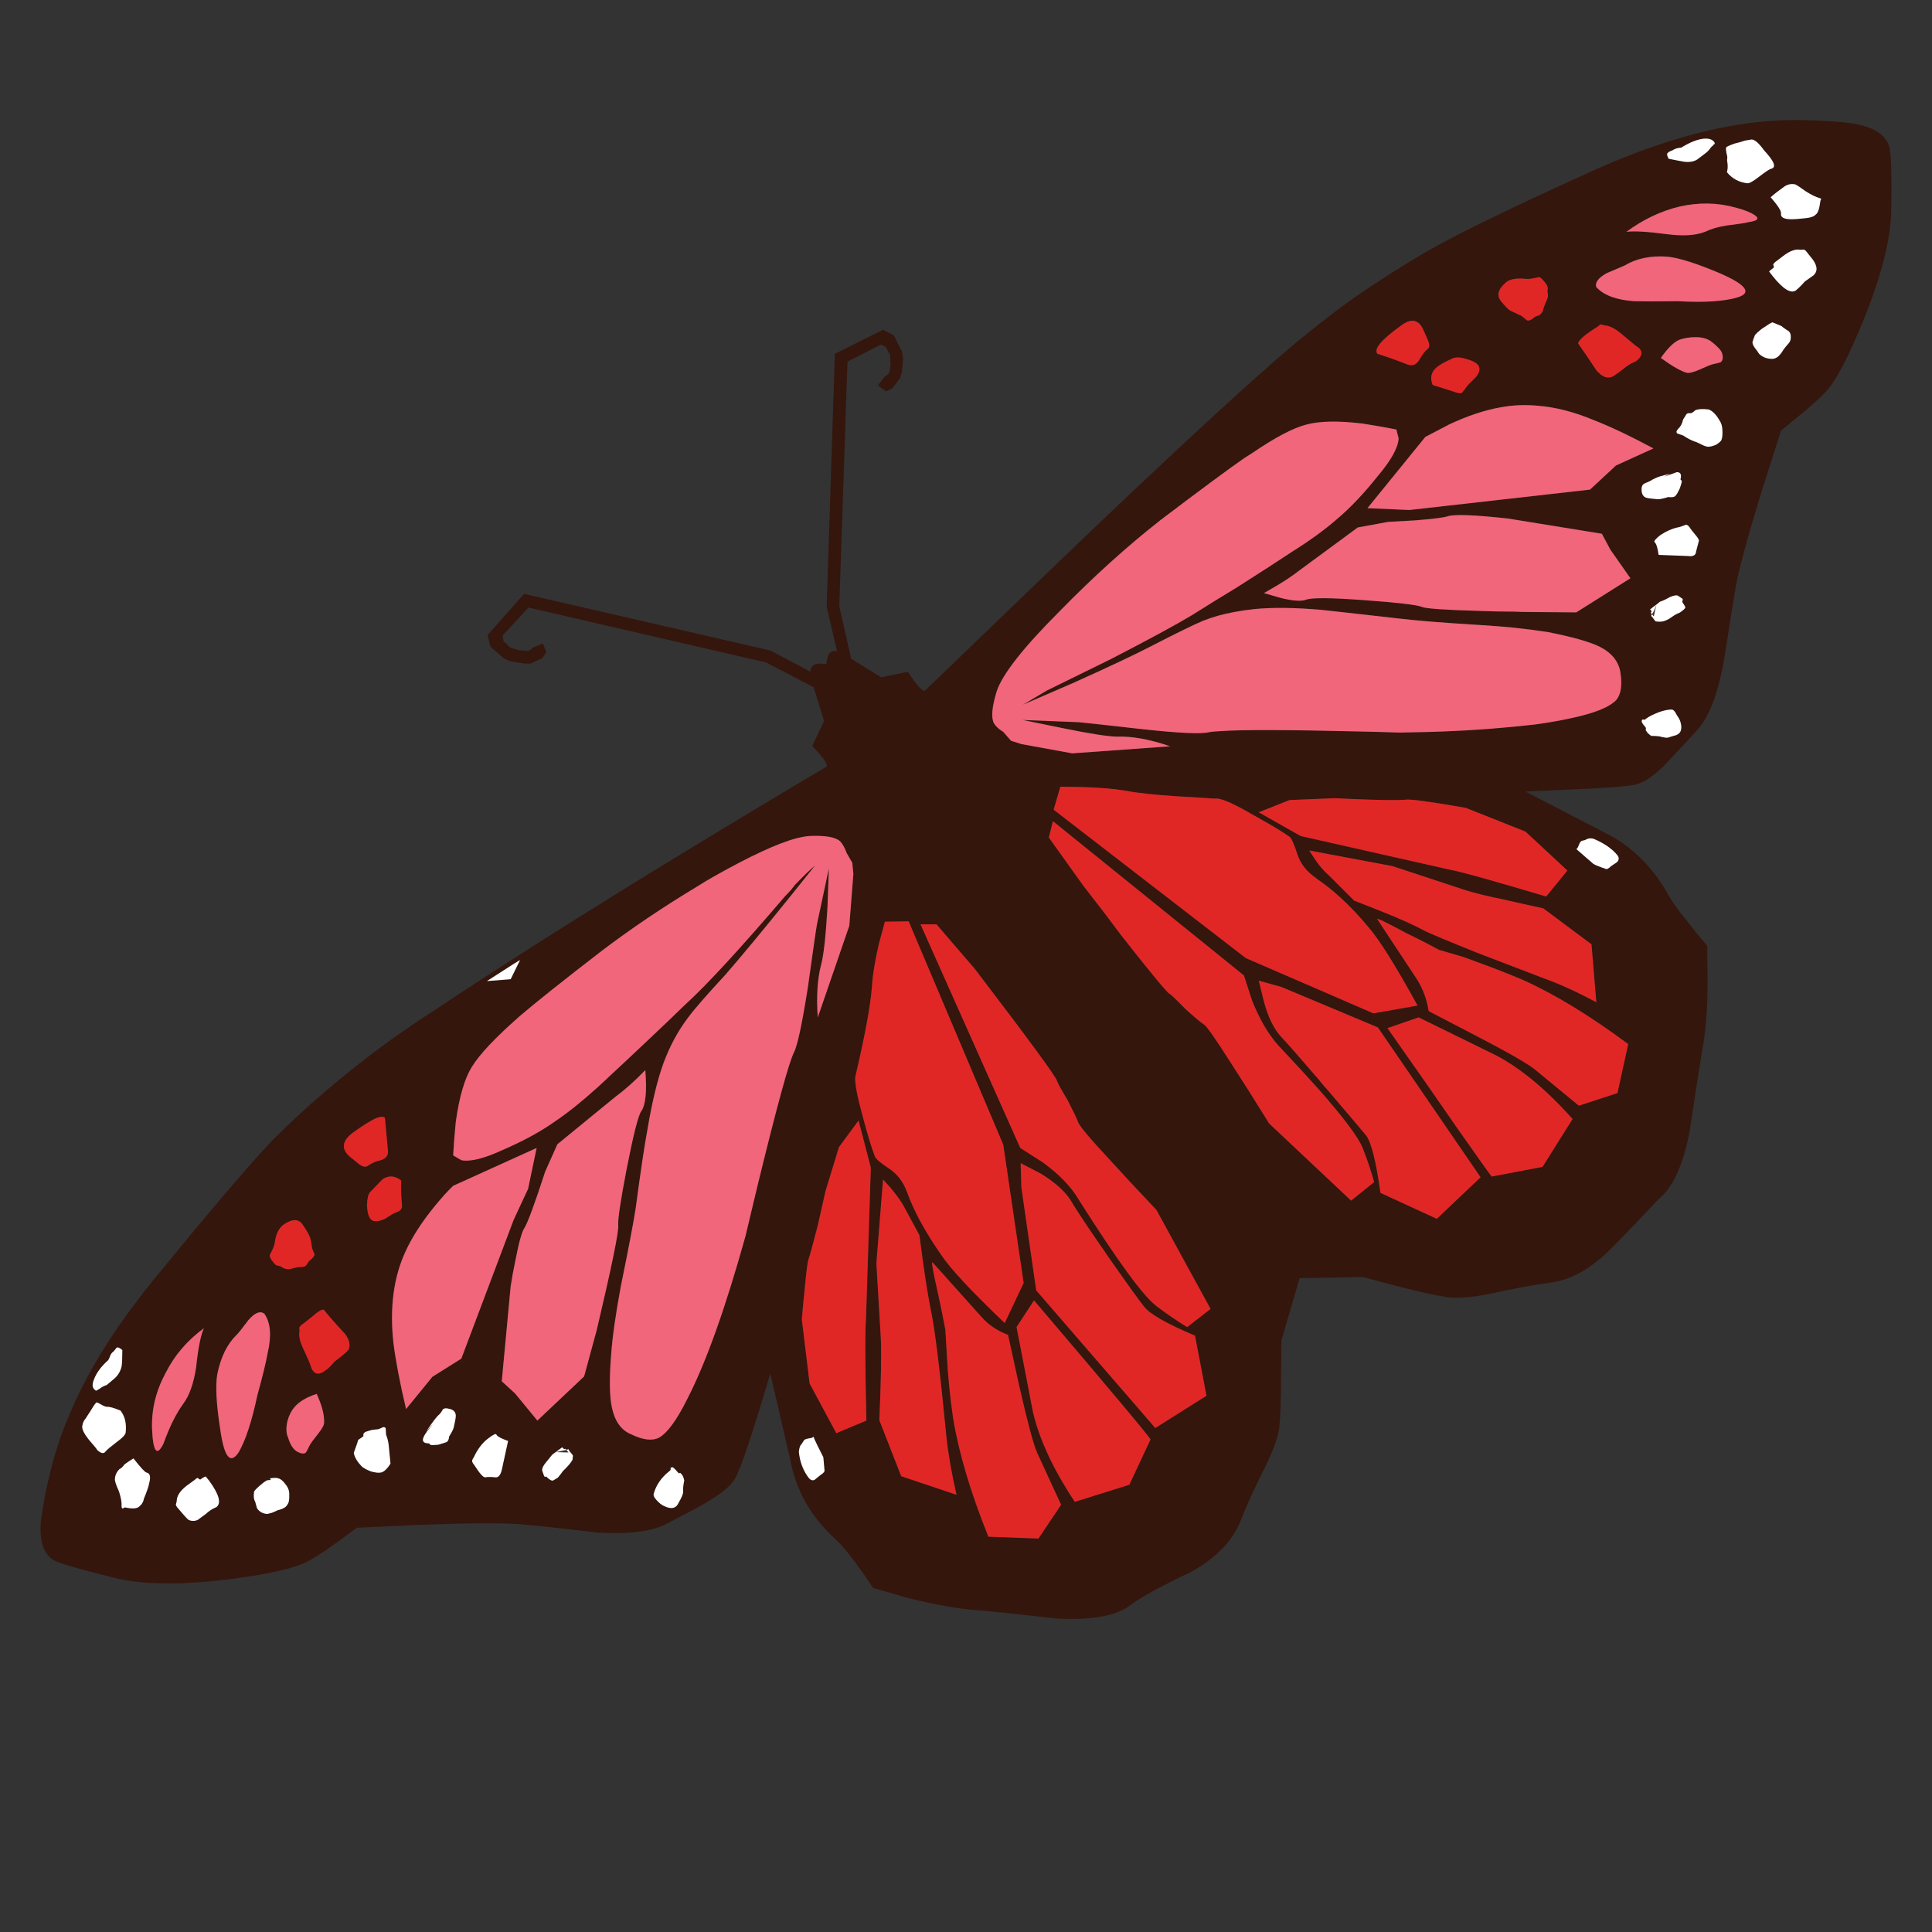 <?xml version="1.0" encoding="utf-8"?>
<!-- Generator: Adobe Illustrator 16.0.0, SVG Export Plug-In . SVG Version: 6.00 Build 0)  -->
<!DOCTYPE svg PUBLIC "-//W3C//DTD SVG 1.1//EN" "http://www.w3.org/Graphics/SVG/1.1/DTD/svg11.dtd">
<svg version="1.1" id="Layer_1" xmlns="http://www.w3.org/2000/svg" xmlns:xlink="http://www.w3.org/1999/xlink" x="0px" y="0px"
	 width="300px" height="300px" viewBox="0 0 300 300" enable-background="new 0 0 300 300" xml:space="preserve">
<rect x="0" y="0" width="300" height="300" fill="#333333" stroke="none"/>
<g>
	<path fill-rule="evenodd" clip-rule="evenodd" fill="#34160D" d="M195.866,57.884c4.799-4.338,9.618-8.236,14.457-11.691
		c3.838-2.65,7.679-5.089,11.518-7.315c4.954-2.802,13.592-6.988,25.918-12.555c8.333-3.725,16.107-6.105,23.326-7.142
		c1.957-0.269,4.012-0.442,6.162-0.52c2.88-0.076,5.932,0.04,9.157,0.347c3.915,0.384,6.22,1.594,6.911,3.629
		c0.346,0.998,0.46,4.473,0.346,10.424c-0.153,4.415-1.594,9.983-4.319,16.702c-2.382,5.836-4.339,9.542-5.875,11.117
		c-0.998,1.036-2.457,2.341-4.377,3.916l-2.533,2.072l-2.996,9.388c-2.15,6.988-3.494,11.922-4.031,14.802
		c-0.345,2.035-0.863,5.279-1.556,9.734c-0.115,0.766-0.249,1.593-0.402,2.476c-0.961,4.838-2.284,8.178-3.975,10.021
		c-0.614,0.689-1.171,1.305-1.669,1.842c-1.922,2.036-3.091,3.284-3.514,3.744c-1.613,1.575-3.016,2.535-4.205,2.88
		c-0.998,0.307-4.186,0.576-9.56,0.806l-7.776,0.345l12.324,6.394c4.188,2.073,7.509,5.355,9.965,9.849
		c0.576,0.998,1.479,2.246,2.707,3.744c0.883,1.152,1.959,2.476,3.227,3.974l0.056,5.473c0,4.3-0.287,7.945-0.862,10.942
		c-0.386,2.303-1.039,6.506-1.96,12.612c-1.036,5.146-2.609,8.563-4.723,10.25c-3.108,3.303-5.547,5.838-7.313,7.604
		c-3.225,3.303-6.528,5.127-9.905,5.471c-2.305,0.308-5.396,0.884-9.273,1.729c-2.574,0.499-4.606,0.673-6.105,0.518
		c-0.498-0.075-1.075-0.171-1.728-0.287c-1.651-0.308-3.801-0.806-6.451-1.498l-5.183-1.383l-9.849,0.175l-2.822,9.674l-0.057,5.3
		c0,3.879-0.097,6.662-0.289,8.352c-0.229,1.497-0.902,3.379-2.016,5.643c-1.843,3.687-3.168,6.586-3.974,8.698
		c-1.267,3.187-3.896,5.874-7.891,8.063c-0.961,0.422-1.844,0.844-2.65,1.267c-3.148,1.574-5.376,2.861-6.68,3.858
		c-2.151,1.575-5.855,2.246-11.116,2.016c-6.105-0.69-10.329-1.133-12.67-1.325c-2.996-0.229-6.565-0.862-10.712-1.9l-5.357-1.554
		c-2.457-3.726-4.416-6.26-5.875-7.604c-3.762-3.416-6.085-7.507-6.97-12.268l-3.109-13.419c-2.802,9.483-4.646,14.956-5.529,16.414
		c-0.346,0.576-0.96,1.21-1.843,1.901c-0.538,0.422-1.209,0.883-2.015,1.383c-0.615,0.421-2.841,1.631-6.683,3.627
		c-2.188,1.189-5.759,1.652-10.711,1.384c-5.797-0.692-9.906-1.134-12.326-1.325c-2.995-0.192-8.082-0.154-15.262,0.115l-9.849,0.46
		c-1.612,1.229-3.091,2.304-4.435,3.227c-1.151,0.806-2.188,1.458-3.11,1.957c-1.958,1.075-6.066,2.015-12.324,2.822
		c-7.219,0.883-12.978,0.845-17.278-0.115c-5.759-1.42-9.081-2.381-9.964-2.879c-1.805-1.19-2.38-3.706-1.728-7.545
		c0.922-5.646,2.304-10.597,4.146-14.859c2.726-6.604,7.007-13.516,12.844-20.735c8.6-10.559,14.821-17.873,18.66-21.942
		c5.183-5.221,11.039-10.232,17.566-15.031c2.534-1.845,5.145-3.629,7.833-5.356c8.525-5.684,19.063-12.403,31.619-20.159
		c7.756-4.761,16.261-9.906,25.514-15.436c1.114-0.651,2.247-1.323,3.399-2.015c0.653-0.154-0.02-1.268-2.017-3.34l1.843-3.859
		l-1.612-5.241l-7.373-3.858L82.06,94.34l-4.031,4.378l0.173,0.863l1.037,0.98l1.383,0.403l1.383,0.115l0.518-0.231l0.056-0.229
		l1.729-0.691l0.518,1.324l-0.577,0.922l-1.842,0.863H81.37l-2.132-0.345l-0.979-0.46l-2.13-1.843l-0.404-1.786l5.645-6.393
		l38.299,8.812l6.163,3.282c0.037-0.692,0.363-1.094,0.979-1.208c0.153-0.039,0.325-0.059,0.518-0.059
		c0.308,0,0.633,0.04,0.979,0.116c0.04-0.345,0.096-0.672,0.173-0.979c0.193-0.884,0.691-1.229,1.497-1.036l-1.611-6.911
		l1.266-39.281l7.487-3.742l1.67,0.863l1.268,2.535l0.173,1.094l-0.173,2.016l-0.288,0.979l-1.21,1.613l-0.978,0.462l-1.267-0.922
		l1.208-1.555v0.115l0.231-0.172l0.347-0.404l0.171-1.265l-0.056-1.441l-0.693-1.266l-0.747-0.347l-5.184,2.65l-1.268,37.953
		l1.842,8.18l4.667,2.88l4.146-0.865c1.574,2.457,2.516,3.379,2.823,2.764l18.603-17.911c13.977-13.438,25.033-23.786,33.174-31.043
		C195.693,58.038,195.791,57.96,195.866,57.884z M218.616,56.617c0.77,0.269,1.383-0.02,1.842-0.865
		c0.422-0.729,0.826-1.248,1.211-1.555c0.307-0.193,0.345-0.596,0.116-1.209c-0.271-0.691-0.482-1.17-0.635-1.439
		c-0.729-1.958-1.959-2.266-3.687-0.922c-2.995,2.15-4.185,3.591-3.571,4.319C214.854,55.215,216.428,55.772,218.616,56.617z
		 M225.355,55.752c-1.037,0.462-1.786,0.883-2.247,1.268c-0.883,0.729-1.095,1.65-0.635,2.764c0.308,0.077,1.575,0.48,3.803,1.209
		c0.345,0.116,0.613,0.097,0.806-0.058c0.04-0.076,0.211-0.307,0.519-0.69c0.115-0.231,0.558-0.711,1.326-1.441
		c0.498-0.46,0.766-0.96,0.805-1.497c0-0.653-0.613-1.151-1.844-1.498C226.774,55.426,225.93,55.407,225.355,55.752z
		 M261.063,22.923c-0.575,0.038-1.057,0.193-1.439,0.462c-0.269,0.076-0.479,0.192-0.633,0.345
		c-0.191,0.115-0.153,0.422,0.115,0.921c1.343,0.269,2.149,0.424,2.419,0.462c0.959,0.114,1.708-0.058,2.246-0.518l1.209-0.922
		c0.231-0.192,0.499-0.499,0.806-0.921c0.115-0.04,0.231-0.154,0.347-0.347c0.152,0,0.171-0.115,0.056-0.345
		c-0.307-0.422-0.862-0.595-1.67-0.52C263.521,21.658,262.369,22.117,261.063,22.923z M272.006,21.658l-1.036,0.172
		c-0.577,0.193-1.115,0.347-1.614,0.46c-0.883,0.308-1.323,0.52-1.323,0.633c-0.039,0.155-0.02,0.442,0.057,0.865
		c0.115,0.385,0.155,0.672,0.115,0.863c-0.038,0.117-0.02,0.404,0.059,0.865c0.038,0.46,0,0.863-0.116,1.209
		c0.807,0.999,1.863,1.574,3.167,1.728c0.309,0.04,0.904-0.289,1.787-0.979c0.998-0.769,1.632-1.191,1.899-1.268
		c0.884-0.193,0.52-1.151-1.094-2.879C273.139,22.252,272.505,21.696,272.006,21.658z M275.979,29.778
		c-0.498,0.383-0.845,0.672-1.036,0.863c0.345,0.385,0.634,0.731,0.864,1.039c0.537,0.689,0.786,1.189,0.749,1.497
		c-0.078,0.576,0.459,0.865,1.611,0.865c0.576,0,1.344-0.058,2.304-0.174c0.729-0.077,1.229-0.269,1.499-0.576
		c0.307-0.191,0.537-0.865,0.688-2.016c0-0.077,0.04-0.192,0.117-0.345c0.077-0.038,0-0.096-0.232-0.173
		c-0.573-0.154-1.285-0.499-2.129-1.037c-0.845-0.613-1.402-0.98-1.671-1.094c-0.614-0.115-1.171,0-1.67,0.345
		C276.651,29.278,276.286,29.547,275.979,29.778z M247.874,44.579c1.151,1.267,3.108,1.997,5.874,2.189
		c1.459,0.038,3.724,0.038,6.796,0c4.032,0.229,7.104,0.038,9.215-0.576c2.306-0.691,1.461-1.921-2.533-3.687
		c-3.687-1.574-6.451-2.457-8.294-2.649c-2.612-0.192-4.837,0.269-6.681,1.383c-1.074,0.46-1.978,0.845-2.707,1.151
		C248.201,43.12,247.644,43.849,247.874,44.579z M239.004,43.024c-0.96,0.231-1.612,0.327-1.958,0.289
		c-1.46-0.155-2.496,0-3.109,0.46c-1.306,1.075-1.595,2.073-0.865,2.995c0.692,0.845,1.191,1.343,1.499,1.497l1.498,0.692
		c0.113,0.038,0.21,0.096,0.287,0.171c0.268,0.193,0.499,0.386,0.69,0.576c0.269,0.155,0.633,0.04,1.096-0.344l0.056-0.058
		c0.039-0.077,0.309-0.192,0.807-0.345c0.23-0.154,0.423-0.385,0.576-0.692c0-0.191,0.191-0.729,0.576-1.612
		c0.231-0.422,0.269-0.903,0.115-1.439c0.153-0.423,0.038-0.864-0.345-1.325C239.504,43.351,239.196,43.063,239.004,43.024z
		 M249.084,50.511c-0.193-0.076-0.346-0.114-0.461-0.114c-0.04-0.078-0.173,0-0.403,0.229c-0.845,0.539-1.497,0.98-1.96,1.325
		c-0.766,0.614-1.17,1.075-1.208,1.383c0.69,0.959,1.631,2.342,2.822,4.146c0.769,0.921,1.517,1.287,2.246,1.094
		c0.345-0.076,1.134-0.614,2.361-1.612c0.462-0.345,0.979-0.634,1.554-0.864c1.153-0.921,1.133-1.728-0.056-2.418
		c-0.154-0.115-0.96-0.788-2.419-2.016C250.64,50.934,249.813,50.549,249.084,50.511z M271.43,34.5
		c1.497-0.192,1.845-0.556,1.036-1.093c-0.614-0.424-1.575-0.806-2.879-1.151c-2.842-0.807-5.778-0.865-8.813-0.174
		c-2.881,0.69-5.624,1.997-8.235,3.917c1.152-0.153,3.207-0.04,6.163,0.346c2.571,0.345,4.588,0.229,6.047-0.346
		c0.96-0.46,2.072-0.788,3.34-0.979C270.24,34.75,271.353,34.577,271.43,34.5z M275.288,42.91c1.612,1.997,2.804,2.725,3.571,2.187
		c0.461-0.383,0.922-0.845,1.382-1.381l1.382-0.979c0.386-0.385,0.519-0.827,0.403-1.327c-0.076-0.345-0.268-0.728-0.574-1.151
		c-0.385-0.498-0.693-0.883-0.922-1.152c-0.192-0.269-0.386-0.383-0.576-0.345c-0.231,0.038-0.423,0.038-0.577,0
		c-0.69-0.076-1.516,0.25-2.477,0.98l-1.208,0.921c-0.23,0.192-0.346,0.345-0.346,0.46c0.075,0.193,0.115,0.327,0.115,0.404
		c-0.499,0.383-0.749,0.595-0.749,0.633L275.288,42.91z M260.774,52.759c-0.845,0.345-1.805,1.286-2.881,2.822
		c1.806,1.305,3.149,2.073,4.034,2.304c0.382,0.076,1.016-0.078,1.9-0.462c1.189-0.537,1.901-0.825,2.13-0.863
		c0.729-0.155,1.152-0.269,1.268-0.345c0.308-0.269,0.364-0.731,0.173-1.383c-0.154-0.462-0.729-1.076-1.729-1.843
		c-0.614-0.422-1.401-0.634-2.36-0.634C262.35,52.354,261.505,52.49,260.774,52.759z M276.613,50.626
		c-0.076-0.038-0.537-0.229-1.382-0.576c-0.115,0-0.654,0.327-1.613,0.98c-0.113,0.076-0.211,0.152-0.288,0.23l-0.345,0.288
		c-0.231,0.192-0.365,0.365-0.404,0.517v-0.229c-0.308,0.768-0.46,1.229-0.46,1.381c0.037,0.307,0.269,0.711,0.69,1.211
		c0.115,0.191,0.23,0.365,0.346,0.517c0.269,0.27,0.614,0.48,1.038,0.635c0.688,0.191,1.208,0.191,1.554,0
		c0.384-0.155,0.788-0.596,1.211-1.325c0.229-0.307,0.498-0.633,0.806-0.979c0.268-0.307,0.364-0.73,0.287-1.269
		c-0.076-0.383-0.268-0.632-0.575-0.748C277.016,50.954,276.729,50.743,276.613,50.626z M154.744,107.415
		c-0.729,2.419-0.865,4.051-0.402,4.896c0.267,0.46,0.749,0.902,1.438,1.324l1.21,1.382l1.611,0.518l7.893,1.44l15.204-1.095
		c-3.148-1.075-5.855-1.573-8.12-1.497c-1.422,0-4.282-0.442-8.583-1.325l-6.219-1.266l8.695,0.345
		c0.883,0.076,4.225,0.442,10.021,1.095c5.645,0.614,9.063,0.767,10.252,0.46c0.386-0.076,1-0.134,1.845-0.172
		c3.3-0.23,10.423-0.211,21.366,0.056c1.959,0.04,4.09,0.096,6.393,0.174c5.99-0.078,11.289-0.327,15.896-0.75
		c1.844-0.153,3.571-0.325,5.184-0.518c1.996-0.269,3.857-0.594,5.587-0.979c3.607-0.768,5.931-1.708,6.967-2.822
		c0.729-0.883,0.942-2.304,0.635-4.263c-0.269-1.728-1.363-3.071-3.282-4.031c-1.612-0.767-4.281-1.517-8.006-2.248
		c-1.458-0.228-3.244-0.459-5.356-0.689c-1.574-0.154-3.302-0.288-5.184-0.403c-5.681-0.347-9.79-0.673-12.325-0.98
		c-7.448-0.845-11.577-1.304-12.383-1.383c-4.069-0.345-7.488-0.383-10.251-0.114c-1.114,0.114-2.17,0.269-3.168,0.46
		c-1.728,0.308-3.359,0.767-4.895,1.381c-1.461,0.615-4.089,1.902-7.891,3.859c-2.573,1.344-6.681,3.282-12.326,5.817l-7.717,3.341
		l3.686-2.19c0.884-0.421,4.205-2.053,9.964-4.894c5.875-3.035,10.06-5.299,12.555-6.797c2.497-1.575,4.858-3.033,7.084-4.377
		c3.265-2.074,6.144-3.936,8.64-5.587c2.688-1.688,4.934-3.322,6.739-4.895c2.111-1.766,4.28-4.051,6.508-6.854
		c2.035-2.418,3.091-4.338,3.167-5.759l-0.346-1.383c-1.535-0.307-3.283-0.614-5.24-0.921c-3.802-0.46-6.739-0.403-8.812,0.173
		c-2.037,0.537-4.8,1.997-8.294,4.378c-0.423,0.268-0.845,0.536-1.268,0.805c-2.496,1.728-6.854,4.954-13.073,9.675
		c-5.185,4.071-10.366,8.755-15.551,14.053C158.871,100.58,155.59,104.765,154.744,107.415z M123.701,130.164
		c-2.918,0.768-7.199,2.746-12.844,5.933c-0.883,0.5-1.747,1.018-2.592,1.556c-5.297,3.187-10.251,6.526-14.858,10.02
		c-6.028,4.646-10.271,8.024-12.729,10.137c-3.763,3.303-6.238,5.933-7.429,7.89c-1.113,1.805-1.939,4.646-2.476,8.525
		c-0.193,1.957-0.327,3.685-0.403,5.183l1.268,0.748c1.381,0.269,3.493-0.249,6.334-1.555c3.303-1.419,6.105-2.956,8.409-4.607
		c1.92-1.306,4.089-3.053,6.509-5.241c6.028-5.605,10.52-9.848,13.477-12.729c3.34-3.032,8.523-8.658,15.55-16.874
		c0.307-0.307,0.614-0.634,0.921-0.98c0.23-0.307,0.442-0.576,0.633-0.806c1.422-1.458,2.459-2.457,3.111-2.995
		c-1.381,1.728-2.688,3.36-3.917,4.895c-4.339,5.376-7.698,9.428-10.079,12.153c-2.879,3.109-4.798,5.318-5.759,6.623
		c-1.575,2.074-2.862,4.474-3.858,7.2c-0.922,2.61-1.729,5.97-2.419,10.078c-0.462,2.458-1.076,6.567-1.843,12.326
		c-0.345,2.226-1.114,6.259-2.304,12.094c-0.806,4.339-1.305,7.853-1.497,10.541c-0.308,3.724-0.27,6.488,0.114,8.293
		c0.46,2.15,1.461,3.533,2.996,4.146c1.805,0.883,3.244,1.057,4.32,0.519c1.305-0.729,2.782-2.765,4.434-6.104
		c2.88-5.608,5.875-13.997,8.985-25.171c0.654-2.763,1.267-5.336,1.842-7.718c3.035-12.439,4.934-19.39,5.703-20.849
		c0.538-1.074,1.248-4.396,2.13-9.964c0.807-5.797,1.285-9.119,1.44-9.962l1.842-8.64l-0.229,6.279
		c-0.269,4.415-0.596,7.313-0.979,8.696c-0.576,2.227-0.749,4.953-0.518,8.177l4.895-14.225l0.633-8.063l-0.171-1.728l-0.865-1.498
		c-0.307-0.844-0.653-1.458-1.036-1.843c-0.73-0.652-2.324-0.921-4.781-0.807C125.122,129.857,124.469,129.973,123.701,130.164z
		 M99.568,172.554c0.691-0.96,0.902-3.091,0.634-6.393c-1.535,1.613-3.129,3.033-4.779,4.261l-8.871,7.258l-1.9,4.261
		c-1.612,4.954-2.688,7.873-3.226,8.756c-0.383,0.537-0.845,2.188-1.381,4.952c-0.308,1.459-0.556,2.823-0.749,4.089l-1.381,14.745
		l2.073,1.9l3.456,4.204l7.257-6.854l1.957-7.197c2.343-9.908,3.456-15.341,3.34-16.301c-0.076-0.884,0.366-3.82,1.325-8.811
		C98.36,176.163,99.108,173.206,99.568,172.554z M135.393,153.26c-0.229,2.956-1.094,7.62-2.592,13.994
		c-0.076,1,0.327,3.092,1.21,6.279c0.69,2.61,1.304,4.627,1.842,6.046c0.193,0.424,0.94,1.058,2.248,1.902
		c1.267,0.846,2.188,2.073,2.763,3.686c1.075,2.957,2.861,6.22,5.357,9.792c1.382,2.072,4.646,5.566,9.791,10.48l2.938-6.221
		l-3.169-21.481l-14.687-34.672l-3.687,0.058l-0.921,3.397C135.873,149.131,135.508,151.377,135.393,153.26z M162.864,130.049
		l5.357,7.487c2.226,2.842,4.146,5.358,5.759,7.544c4.646,5.914,7.18,8.986,7.602,9.217c0.271,0.153,1.115,0.959,2.535,2.418
		c1.459,1.307,2.399,2.093,2.822,2.361c0.383,0.191,1.785,2.189,4.204,5.991c1.575,2.418,3.552,5.548,5.933,9.387l12.728,11.979
		l3.571-2.879c-0.46-1.69-1.056-3.456-1.785-5.3c-0.653-1.651-2.957-4.722-6.911-9.214c-1.729-1.921-3.763-4.129-6.105-6.624
		c-1.574-1.728-2.958-4.071-4.147-7.026l-1.265-3.916l-29.662-23.96L162.864,130.049z M164.652,122.159l-1.039,3.57l29.834,23.038
		l19.813,8.583l6.854-1.21c-3.418-6.221-5.972-10.291-7.66-12.211c-1.46-1.766-2.937-3.321-4.436-4.666
		c-1.189-1.074-2.38-2.015-3.571-2.822c-0.037-0.038-0.075-0.076-0.115-0.114c-1.459-0.999-2.419-2.228-2.879-3.687
		c-0.499-1.537-0.903-2.438-1.21-2.706c-1.267-0.883-3.091-1.979-5.471-3.284c-2.804-1.65-4.704-2.533-5.701-2.65h-0.634
		c-0.923-0.076-2.785-0.19-5.587-0.345c-3.533-0.231-6.202-0.519-8.008-0.863c-1.804-0.307-4.05-0.5-6.736-0.576L164.652,122.159z
		 M142.938,143.526l15.492,34.729l3.513,2.246c2.573,1.882,4.436,3.821,5.587,5.817c6.027,9.523,10.06,15.033,12.095,16.53
		c1.575,1.189,3.149,2.265,4.723,3.224l3.628-2.821l-8.409-15.378c-2.879-3.033-5.221-5.546-7.026-7.544
		c-3.378-3.61-5.106-5.683-5.182-6.22c-0.155-0.423-0.673-1.497-1.555-3.226c-1.038-1.729-1.594-2.746-1.671-3.054
		c-0.192-0.69-4.436-6.469-12.729-17.335l-5.99-6.969H142.938z M267.053,65.371c-0.538-0.96-1.113-1.556-1.728-1.785
		c-0.923-0.116-1.612-0.078-2.075,0.115c-0.383,0.345-0.634,0.5-0.747,0.46c-0.115,0-0.229,0-0.345,0
		c-0.192,0.039-0.327,0.154-0.404,0.346l-0.402,0.632c-0.116,0.616-0.386,1.114-0.808,1.499c-0.267,0.307-0.287,0.538-0.057,0.689
		c0.115,0.04,0.403,0.136,0.864,0.289c0.691,0.46,1.324,0.787,1.898,0.979c0.078,0,0.5,0.192,1.268,0.577
		c0.462,0.19,0.77,0.25,0.923,0.172c0.229,0,0.576-0.096,1.036-0.289c0.423-0.269,0.691-0.499,0.807-0.689
		c0.152-0.347,0.212-0.865,0.173-1.555C267.418,66.159,267.283,65.678,267.053,65.371z M260.947,74.47l0.059-0.345
		c0.076-0.538-0.135-0.807-0.634-0.807c-0.922,0.345-1.573,0.576-1.958,0.691l0.92-0.46l-1.496,0.403
		c-0.614,0.191-1.152,0.442-1.612,0.75c-0.5,0.23-0.807,0.364-0.922,0.402c-0.27,0.154-0.403,0.442-0.403,0.863
		c0,0.731,0.25,1.171,0.749,1.325c0.268,0.078,0.865,0.155,1.786,0.231c0.345,0,0.882-0.115,1.61-0.345
		c0.577,0.076,0.942,0.02,1.096-0.173c0.153-0.116,0.384-0.5,0.691-1.152c0.269-0.769,0.365-1.171,0.289-1.209L260.947,74.47z
		 M257.551,86.162l4.548,0.173c0.807,0.116,1.229-0.115,1.268-0.691l0.404-1.555c0.114-0.153-0.038-0.48-0.461-0.98
		c-0.422-0.498-0.711-0.863-0.864-1.094c-0.231-0.383-0.461-0.556-0.691-0.517c-0.385,0.152-0.711,0.269-0.979,0.345
		c-1.036,0.192-2.054,0.634-3.053,1.324c-0.652,0.538-0.921,0.864-0.806,0.98l0.115,0.172
		C257.224,84.512,257.396,85.126,257.551,86.162z M238.889,63.01c-2.034-0.191-3.974-0.115-5.817,0.229
		c-2.457,0.424-5.125,1.307-8.004,2.65l-3.745,1.958l-8.983,11.06l6.508,0.288l28.047-3.168l4.033-3.744l5.815-2.65
		c-3.646-1.957-6.813-3.455-9.502-4.492C244.361,63.951,241.577,63.239,238.889,63.01z M248.738,82.88l-14.572-2.362
		c-5.26-0.576-8.389-0.691-9.388-0.345c-0.538,0.191-2.226,0.403-5.068,0.632l-4.146,0.231l-4.723,0.864l-9.157,6.738
		c-1.036,0.807-2.246,1.612-3.629,2.419l-1.785,1.036l2.591,0.75c1.844,0.46,3.148,0.556,3.918,0.287
		c0.806-0.345,3.819-0.325,9.042,0.058c5.222,0.384,8.197,0.731,8.927,1.038c0.575,0.269,3.513,0.479,8.812,0.632
		c1.882,0.078,3.782,0.115,5.702,0.115c0.691,0.04,1.382,0.058,2.073,0.058l7.43,0.058l8.408-5.299l-3.11-4.434L248.738,82.88z
		 M257.204,93.88c-0.268,0.191-0.596,0.442-0.979,0.75l0.173,0.173c0.076,0.076,0.057,0.19-0.059,0.345l0.175,0.23l-0.116,0.23
		c0,0.039,0.076,0.135,0.23,0.288c0.269,0.383,0.422,0.576,0.46,0.576c0.115,0.038,0.347,0.058,0.691,0.058s0.711-0.097,1.094-0.289
		c0.191-0.076,0.498-0.269,0.921-0.576c0.271-0.192,0.634-0.385,1.096-0.576c0.538-0.385,0.805-0.634,0.805-0.75
		c0-0.114-0.133-0.365-0.402-0.748c-0.115-0.23-0.115-0.346,0-0.346c0.038-0.039,0.021-0.134-0.058-0.289l-0.691-0.459
		c-0.23-0.117-0.653-0.04-1.267,0.229c-0.69,0.384-1.189,0.616-1.497,0.691C257.742,93.458,257.551,93.612,257.204,93.88z
		 M257.606,110.583c-0.883,0.345-1.534,0.671-1.957,0.979c-0.192,0.193-0.346,0.25-0.461,0.173c-0.115-0.039-0.192,0-0.23,0.115
		c-0.115,0.192,0.076,0.558,0.576,1.095c0.076,0.23,0.076,0.345,0,0.345c-0.038,0,0,0.076,0.115,0.23
		c0.076,0.192,0.327,0.441,0.749,0.748c0.806,0,1.361,0.058,1.671,0.173c0.307,0.077,0.594,0.114,0.862,0.114
		c0.27-0.076,0.576-0.172,0.922-0.287c1.074-0.191,1.439-0.903,1.094-2.131c-0.076-0.307-0.268-0.671-0.575-1.094
		c-0.269-0.576-0.537-0.865-0.807-0.865C259.027,110.179,258.376,110.314,257.606,110.583z M209.746,124.059
		c-0.767-0.038-1.574-0.076-2.419-0.114l-7.084,0.288l-4.779,1.901l6.509,3.685l22.979,5.185c1.038,0.191,2.919,0.671,5.646,1.439
		c2.456,0.691,5.624,1.614,9.502,2.766l3.283-4.031l-6.509-6.048l-9.272-3.687c-5.489-0.959-8.602-1.383-9.331-1.267
		C217.157,124.29,214.315,124.251,209.746,124.059z M214.355,141.453c2.993,1.19,5.259,2.207,6.795,3.051
		c0.922,0.462,3.628,1.594,8.119,3.399c2.806,1.075,6.261,2.4,10.368,3.974c2.381,0.846,5.126,2.093,8.236,3.744l-0.749-8.985
		l-7.487-5.587c-2.304-0.499-4.28-0.94-5.933-1.324c-1.305-0.269-2.438-0.518-3.397-0.749c-1.267-0.307-2.303-0.596-3.11-0.865
		l-11-3.627l-12.901-2.419l0.864,1.325c0.69,1.035,1.439,1.899,2.246,2.591l3.858,3.858L214.355,141.453z M206.062,169.154
		c3.185,3.725,5.222,6.124,6.104,7.2c0.806,1.152,1.535,4.108,2.189,8.869l8.753,4.032l6.795-6.45l-15.952-23.269l-14.975-6.277
		l-3.513-0.979l0.806,3.283c0.653,2.418,1.554,4.243,2.707,5.473c1.075,1.151,3.014,3.358,5.817,6.621
		C205.178,168.158,205.6,168.657,206.062,169.154z M223.454,147.5c-1.689-0.922-3.38-1.785-5.069-2.592
		c-3.264-1.766-4.761-2.477-4.492-2.132l6.163,9.332c0.922,1.497,1.518,3.128,1.785,4.895l7.2,3.744
		c5.03,2.611,8.12,4.377,9.271,5.299l6.855,5.644l5.988-1.958l1.671-7.602c-5.989-4.456-11.481-7.794-16.472-10.021
		c-2.381-1-4.8-1.939-7.258-2.824c-0.69-0.269-1.382-0.518-2.072-0.749L223.454,147.5z M215.448,159.652
		c4.569,6.489,8.158,11.635,10.771,15.437c3.533,5.028,5.337,7.563,5.414,7.602l7.891-1.497l4.664-7.43
		c-4.07-4.569-8.043-7.872-11.921-9.906l-11.98-5.876L215.448,159.652z M246.319,130.337c-0.077,0.077-0.308,0.154-0.691,0.23
		c-0.153,0.04-0.308,0.25-0.46,0.633c-0.155,0.424-0.289,0.634-0.404,0.634c0.615,0.538,1.496,1.305,2.648,2.303
		c0.309,0.193,0.923,0.442,1.845,0.75c0.191,0.153,0.498,0.02,0.921-0.403c0.613-0.384,0.961-0.635,1.036-0.749
		c0.191-0.307,0.173-0.614-0.058-0.921c-0.806-1-2.016-1.845-3.628-2.535C247.104,130.125,246.702,130.146,246.319,130.337z
		 M79.296,152.051l1.44-2.939c0.268-0.23-1.44,0.845-5.125,3.228L79.296,152.051z M83.328,178.255l-12.958,5.876
		c-0.845,0.807-1.786,1.842-2.822,3.109c-2.035,2.496-3.551,4.838-4.55,7.025c-1.881,4.031-2.515,8.794-1.901,14.284
		c0.345,2.765,0.999,6.181,1.958,10.251l4.088-5.01l4.494-2.822l8.12-21.541l2.248-4.837L83.328,178.255z M53.609,207.168
		c-1.459-1.574-2.573-2.841-3.341-3.802c-0.345-0.038-0.902,0.289-1.67,0.979c-0.884,0.73-1.479,1.19-1.786,1.383
		c-0.23,0.231-0.346,0.383-0.346,0.461c0.039,0.229,0.058,0.364,0.058,0.402c-0.153,0.73,0,1.595,0.46,2.593
		c0.768,1.651,1.19,2.63,1.267,2.938c0.422,1.345,1.229,1.535,2.419,0.575c0.307-0.191,0.73-0.614,1.268-1.267
		c1.268-0.961,1.978-1.555,2.131-1.785C54.453,208.953,54.3,208.127,53.609,207.168z M48.828,194.728
		c-0.191-0.384-0.325-0.749-0.403-1.094c-0.076-0.73-0.192-1.268-0.345-1.614c-0.115-0.345-0.499-0.998-1.152-1.957
		c-0.653-0.845-1.651-0.787-2.995,0.172c-0.692,0.576-1.114,1.498-1.268,2.765c-0.038,0.346-0.288,0.96-0.749,1.843
		c-0.077,0.307,0.115,0.711,0.576,1.209c0.192,0.27,0.384,0.425,0.576,0.463c0.269,0.038,0.46,0.095,0.576,0.172
		c0.499,0.346,0.998,0.46,1.497,0.346c0.806-0.23,1.344-0.326,1.613-0.289c0.384,0,0.652-0.096,0.806-0.287
		c0.307-0.499,0.5-0.749,0.576-0.749C48.637,195.283,48.867,194.959,48.828,194.728z M59.426,183.093
		c-0.883,0.923-1.478,1.537-1.786,1.845c-0.269,0.229-0.441,0.556-0.518,0.979c-0.077,0.307-0.116,0.671-0.116,1.094
		c-0.038,0.114-0.038,0.25,0,0.403c0.078,1.305,0.422,2.034,1.037,2.188c0.537,0.077,1.113-0.038,1.728-0.345
		c0.883-0.576,1.439-0.901,1.669-0.98c0.692-0.189,1.018-0.556,0.979-1.092c-0.153-1.728-0.192-3.015-0.115-3.86
		C61.346,182.556,60.386,182.479,59.426,183.093z M59.772,173.59c-0.192-0.229-0.615-0.229-1.268,0
		c-0.844,0.347-2.111,1.133-3.801,2.362c-1.728,1.343-1.747,2.648-0.057,3.916l1.209,0.979c0.538,0.346,0.96,0.402,1.268,0.172
		c0.23-0.153,0.422-0.269,0.576-0.345c0.422-0.23,0.826-0.385,1.21-0.462c0.998-0.229,1.439-0.768,1.324-1.612L59.772,173.59z
		 M49.174,216.439c-1.613,0.537-2.765,1.229-3.456,2.074c-0.5,0.576-0.864,1.306-1.094,2.188c-0.23,1.038-0.192,1.883,0.115,2.534
		c0.308,1.036,0.749,1.748,1.325,2.13c0.614,0.346,1.075,0.425,1.382,0.231c0.115-0.115,0.327-0.5,0.634-1.152
		c0.153-0.307,0.614-0.939,1.382-1.9c0.614-0.768,0.902-1.344,0.864-1.728C50.365,219.665,49.98,218.207,49.174,216.439z
		 M84.768,227.095c-0.422,0.5-0.616,0.922-0.576,1.269l0.287,0.805c0.115,0.192,0.192,0.23,0.231,0.115
		c0.076-0.037,0.152,0,0.23,0.115c0.383,0.346,0.67,0.52,0.863,0.52c0.038,0,0.307-0.154,0.807-0.462
		c0.267-0.307,0.536-0.652,0.805-1.036c0.769-0.73,1.267-1.325,1.499-1.784c0-0.231,0.02-0.424,0.056-0.576
		c0-0.079-0.172-0.308-0.518-0.693c-0.114-0.151-0.172-0.269-0.172-0.344l-0.347,0.113l-0.115-0.172
		c-0.152,0.077-0.268,0.059-0.345-0.056l-0.174-0.175c-0.921,0.691-1.439,1.075-1.554,1.151
		C85.324,226.423,84.997,226.826,84.768,227.095z M77.166,222.892l-0.115-0.174c-0.116-0.115-0.499,0.076-1.152,0.576
		c-0.805,0.576-1.498,1.401-2.072,2.477c-0.117,0.269-0.27,0.557-0.461,0.865c-0.116,0.229-0.02,0.517,0.288,0.863
		c0.805,1.267,1.361,1.899,1.67,1.899c0.384-0.076,0.922-0.076,1.612,0c0.461,0.038,0.787-0.346,0.98-1.152l0.978-4.492
		C77.933,223.408,77.357,223.121,77.166,222.892z M66.971,221.451c-0.269,0.346-0.5,0.633-0.691,0.864
		c-0.307,0.421-0.499,0.768-0.576,1.036c-0.115,0.461,0.096,0.712,0.634,0.75l0.345,0.056l0.116,0.173
		c0.077,0.078,0.498,0.078,1.267,0c0.652-0.191,1.074-0.326,1.267-0.402c0.23-0.115,0.365-0.403,0.403-0.864
		c0.462-0.729,0.71-1.248,0.75-1.556c0.192-0.806,0.288-1.382,0.288-1.727c-0.039-0.576-0.403-0.922-1.095-1.037
		c-0.422-0.115-0.729-0.077-0.922,0.115c-0.153,0.308-0.345,0.576-0.576,0.806c-0.384,0.308-1.056,1.191-2.016,2.65l1.037-1.182
		C67.131,221.222,67.054,221.327,66.971,221.451z M55.625,223.582c0,0.077-0.23,0.748-0.69,2.016
		c0.115,0.689,0.556,1.421,1.325,2.189c0.307,0.229,0.748,0.459,1.324,0.69c0.691,0.193,1.209,0.249,1.555,0.173
		c0.46-0.077,0.959-0.537,1.497-1.383c-0.115-1.036-0.192-1.804-0.23-2.304c-0.039-0.807-0.192-1.535-0.461-2.188
		c-0.038-0.461-0.058-0.789-0.058-0.979c-0.115-0.23-0.345-0.251-0.691-0.057c-0.269,0.153-0.557,0.229-0.864,0.229
		c-0.383,0.04-0.633,0.078-0.749,0.115l-0.749,0.231c-0.192,0.075-0.326,0.192-0.404,0.346c0,0.115,0,0.23,0,0.344
		C56.315,223.121,56.047,223.313,55.625,223.582z M19.34,227.384c-0.268,0.384-0.537,0.633-0.806,0.748
		c-0.422,0.422-0.653,0.921-0.691,1.497c-0.038,0.307,0.172,0.961,0.633,1.959c0.308,0.959,0.441,1.708,0.403,2.246
		c0,0.269,0.058,0.402,0.173,0.402l0.345-0.173c1.037,0.231,1.747,0.211,2.131-0.058c0.46-0.346,0.729-0.767,0.806-1.267
		c0.5-1.228,0.769-2.016,0.807-2.361c0.307-1.036,0.172-1.612-0.404-1.728c-0.23-0.04-0.902-0.77-2.016-2.188
		C20.224,226.77,19.763,227.077,19.34,227.384z M18.707,219.031c-1.036-0.422-1.728-0.613-2.073-0.575
		c-0.192,0-0.461-0.096-0.806-0.287c-0.385-0.231-0.653-0.365-0.807-0.403c-0.114,0-0.422,0.421-0.921,1.266l-0.864,1.325
		c-0.231,0.23-0.385,0.596-0.46,1.095c-0.078,0.46,0.288,1.19,1.093,2.188c0.807,0.921,1.21,1.421,1.21,1.497
		c0.614,0.576,1.055,0.655,1.324,0.23c0.23-0.269,0.826-0.768,1.786-1.496c0.845-0.614,1.286-1.094,1.325-1.441
		C19.667,221.048,19.398,219.914,18.707,219.031z M14.619,214.136c-0.347,0.807-0.308,1.364,0.114,1.672
		c0.115,0.153,0.231,0.173,0.347,0.056c0.076-0.038,0.21-0.114,0.403-0.229c0.268-0.229,0.633-0.423,1.093-0.576l1.095-0.922
		c0.614-0.498,1.017-1.152,1.208-1.957c0.077-0.46,0.116-1.306,0.116-2.534c-0.422-0.385-0.729-0.499-0.921-0.346
		c-0.193,0.268-0.346,0.46-0.461,0.576c-0.23,0.153-0.402,0.384-0.519,0.69c-0.038,0.153-0.134,0.365-0.288,0.635
		C15.73,212.159,15.001,213.139,14.619,214.136z M31.666,206.246c-2.572,1.881-4.55,4.186-5.932,6.911
		c-1.498,2.765-2.208,5.625-2.131,8.583c0.154,3.724,0.749,4.529,1.785,2.417c0.922-2.572,1.94-4.625,3.053-6.162
		c0.96-1.267,1.632-3.167,2.016-5.701C30.764,209.337,31.167,207.321,31.666,206.246z M38.577,204.979
		c-1.037,1.382-1.65,2.149-1.843,2.303c-1.459,1.421-2.458,3.456-2.995,6.105c-0.308,1.767-0.154,4.628,0.461,8.581
		c0.614,4.339,1.575,5.511,2.879,3.514c1.075-1.882,2.035-4.819,2.88-8.813c0.807-2.917,1.344-5.125,1.612-6.622
		c0.615-2.65,0.441-4.665-0.518-6.048C40.401,203.501,39.575,203.826,38.577,204.979z M43.242,229.571
		c-0.23-0.115-0.69-0.115-1.382,0c0.346,0.153,0.211,0.251-0.403,0.289l-0.46,0.287c-1.114,0.883-1.632,1.421-1.555,1.612
		c-0.077,0.652-0.019,1.113,0.173,1.383c0.038,0.115,0.134,0.461,0.288,1.036c0.192,0.309,0.441,0.538,0.748,0.691
		c0.5,0.23,0.903,0.269,1.21,0.115c0.192,0,0.595-0.153,1.209-0.46c0.806-0.192,1.306-0.462,1.498-0.807
		c0.269-0.307,0.384-0.826,0.346-1.555c0.038-0.614-0.154-1.172-0.576-1.671C43.953,229.956,43.587,229.648,43.242,229.571z
		 M32.472,229.918l-0.518-0.635c-0.077-0.037-0.365,0.115-0.864,0.461c-0.153-0.039-0.269-0.115-0.346-0.229
		c-0.115-0.04-0.288,0.056-0.519,0.287l-1.267,0.921c-0.922,0.729-1.421,1.44-1.498,2.13c0,0.193-0.038,0.404-0.115,0.634
		c-0.077,0.116-0.019,0.307,0.172,0.576c0.999,1.191,1.594,1.844,1.786,1.958c0.461,0.193,0.921,0.193,1.382,0
		c0.27-0.191,0.711-0.518,1.325-0.978c0.384-0.386,0.922-0.73,1.614-1.038C34.392,233.392,34.008,232.028,32.472,229.918z
		 M133.318,173.993l-3.052,4.146l-2.074,6.798c-0.152,0.651-0.555,2.438-1.208,5.354c-0.769,2.995-1.249,4.743-1.44,5.242
		c-0.153,0.422-0.365,2.111-0.634,5.068c-0.153,1.458-0.289,2.879-0.402,4.261l1.209,9.965l4.145,7.717l4.667-1.958
		c-0.192-8.6-0.211-13.88-0.058-15.838l0.748-23.44L133.318,173.993z M160.562,201.928l-2.708,4.145l2.534,13.133
		c1,4.301,3.169,8.965,6.509,13.995l8.466-2.65l3.283-7.025C178.686,223.332,172.655,216.133,160.562,201.928z M144.837,196.051
		c-0.268-0.345,0.02,1.325,0.864,5.012c0.386,1.766,0.75,3.571,1.096,5.414l0.229,3.858c0.154,3.188,0.479,6.49,0.979,9.906
		c0.885,5.376,2.708,11.5,5.472,18.373l7.775,0.288l3.514-5.242l-3.744-8.12c-0.576-1.344-1.497-4.8-2.765-10.367l-1.728-7.891
		c-1.728-0.652-3.147-1.63-4.261-2.938L144.837,196.051z M140.173,187.01c-0.576-0.921-1.248-1.824-2.016-2.707l-1.037-1.151
		l-1.037,13.015l0.692,11.634c0.114,2.305,0.038,6.549-0.231,12.729l3.398,8.698l8.582,2.879c-0.768-3.379-1.285-6.335-1.556-8.869
		c-0.997-10.328-1.805-16.913-2.419-19.755c-0.344-1.689-0.748-4.146-1.208-7.371l-0.577-4.319L140.173,187.01z M187.342,216.729
		l-1.785-9.331c-4.377-1.843-7.007-3.339-7.89-4.492c-0.808-0.998-2.63-3.533-5.471-7.602c-3.072-4.416-5.069-7.411-5.99-8.985
		c-0.884-1.381-2.419-2.745-4.608-4.089l-3.109-1.613l0.113,3.801l2.305,15.955l18.488,21.368L187.342,216.729z M125.602,223.352
		c-0.422,0.077-0.672,0.173-0.749,0.287l-0.403,0.634c-0.191,0.116-0.326,0.5-0.403,1.152c0.154,1.573,0.67,2.938,1.555,4.091
		c0.268,0.307,0.556,0.402,0.865,0.287l0.921-0.75c0.499-0.307,0.709-0.575,0.634-0.807l-0.173-1.959
		c-0.729-1.418-1.249-2.493-1.556-3.224C126.255,223.218,126.024,223.313,125.602,223.352z M104.119,228.017
		c0.077,0.153,0,0.307-0.23,0.461c-1.191,0.959-1.977,2.092-2.361,3.397c-0.115,0.307,0.038,0.672,0.46,1.096
		c0.384,0.421,0.749,0.71,1.095,0.863c1.152,0.576,1.918,0.402,2.304-0.519c0.459-0.769,0.69-1.325,0.69-1.67
		c-0.038-0.423,0.02-1.018,0.173-1.785c-0.115-0.5-0.269-0.826-0.46-0.979c-0.115-0.154-0.193-0.21-0.231-0.173
		c0,0.114-0.096,0.096-0.287-0.058c-0.499-0.615-0.807-0.883-0.921-0.807C104.235,227.844,104.156,227.901,104.119,228.017z"/>
	<path fill-rule="evenodd" clip-rule="evenodd" fill="#E12726" d="M225.355,55.752c0.574-0.345,1.419-0.327,2.532,0.058
		c1.23,0.347,1.844,0.845,1.844,1.498c-0.039,0.537-0.307,1.037-0.805,1.497c-0.769,0.73-1.211,1.21-1.326,1.441
		c-0.308,0.383-0.479,0.614-0.519,0.69c-0.192,0.155-0.461,0.173-0.806,0.058c-2.228-0.729-3.495-1.132-3.803-1.209
		c-0.46-1.114-0.248-2.035,0.635-2.764C223.569,56.635,224.318,56.214,225.355,55.752z M218.616,56.617
		c-2.188-0.845-3.762-1.402-4.724-1.672c-0.613-0.728,0.576-2.168,3.571-4.319c1.728-1.343,2.958-1.036,3.687,0.922
		c0.152,0.269,0.364,0.748,0.635,1.439c0.229,0.614,0.19,1.017-0.116,1.209c-0.385,0.307-0.789,0.825-1.211,1.555
		C219.999,56.598,219.386,56.886,218.616,56.617z M249.084,50.511c0.729,0.038,1.556,0.422,2.477,1.152
		c1.459,1.229,2.265,1.901,2.419,2.016c1.188,0.69,1.209,1.497,0.056,2.418c-0.575,0.23-1.092,0.52-1.554,0.864
		c-1.228,0.999-2.017,1.537-2.361,1.612c-0.729,0.193-1.478-0.173-2.246-1.094c-1.191-1.804-2.132-3.187-2.822-4.146
		c0.038-0.308,0.442-0.769,1.208-1.383c0.463-0.345,1.115-0.787,1.96-1.325c0.23-0.229,0.363-0.307,0.403-0.229
		C248.738,50.397,248.891,50.436,249.084,50.511z M239.004,43.024c0.192,0.038,0.5,0.327,0.923,0.865
		c0.383,0.46,0.498,0.901,0.345,1.325c0.153,0.537,0.116,1.017-0.115,1.439c-0.385,0.883-0.576,1.421-0.576,1.612
		c-0.153,0.307-0.346,0.538-0.576,0.692c-0.498,0.153-0.768,0.269-0.807,0.345l-0.056,0.058c-0.463,0.384-0.827,0.5-1.096,0.344
		c-0.191-0.189-0.423-0.382-0.69-0.576c-0.077-0.076-0.174-0.133-0.287-0.171l-1.498-0.692c-0.308-0.153-0.807-0.651-1.499-1.497
		c-0.729-0.922-0.44-1.92,0.865-2.995c0.613-0.46,1.649-0.615,3.109-0.46C237.392,43.351,238.044,43.255,239.004,43.024z
		 M135.393,153.26c0.115-1.883,0.48-4.128,1.094-6.739l0.921-3.397l3.687-0.058l14.687,34.672l3.169,21.481l-2.938,6.221
		c-5.146-4.914-8.409-8.408-9.791-10.48c-2.497-3.572-4.282-6.835-5.357-9.792c-0.575-1.612-1.496-2.84-2.763-3.686
		c-1.307-0.845-2.055-1.479-2.248-1.902c-0.538-1.419-1.152-3.436-1.842-6.046c-0.884-3.188-1.287-5.279-1.21-6.279
		C134.298,160.88,135.163,156.216,135.393,153.26z M164.652,122.159l3.454,0.058c2.687,0.076,4.933,0.269,6.736,0.576
		c1.806,0.345,4.475,0.632,8.008,0.863c2.802,0.154,4.664,0.269,5.587,0.345h0.634c0.997,0.117,2.897,1,5.701,2.65
		c2.38,1.305,4.204,2.401,5.471,3.284c0.307,0.269,0.711,1.169,1.21,2.706c0.46,1.459,1.42,2.688,2.879,3.687
		c0.04,0.038,0.078,0.076,0.115,0.114c1.191,0.807,2.382,1.748,3.571,2.822c1.499,1.345,2.976,2.9,4.436,4.666
		c1.688,1.92,4.242,5.99,7.66,12.211l-6.854,1.21l-19.813-8.583l-29.834-23.038L164.652,122.159z M162.864,130.049l0.635-2.535
		l29.662,23.96l1.265,3.916c1.189,2.955,2.573,5.299,4.147,7.026c2.343,2.495,4.377,4.703,6.105,6.624
		c3.954,4.492,6.258,7.563,6.911,9.214c0.729,1.844,1.325,3.609,1.785,5.3l-3.571,2.879l-12.728-11.979
		c-2.381-3.839-4.357-6.969-5.933-9.387c-2.419-3.802-3.821-5.8-4.204-5.991c-0.423-0.269-1.363-1.055-2.822-2.361
		c-1.42-1.459-2.265-2.265-2.535-2.418c-0.422-0.23-2.956-3.303-7.602-9.217c-1.612-2.187-3.533-4.703-5.759-7.544L162.864,130.049z
		 M142.938,143.526h2.476l5.99,6.969c8.293,10.867,12.536,16.645,12.729,17.335c0.077,0.308,0.633,1.324,1.671,3.054
		c0.882,1.729,1.399,2.803,1.555,3.226c0.075,0.537,1.804,2.609,5.182,6.22c1.806,1.998,4.147,4.511,7.026,7.544l8.409,15.378
		l-3.628,2.821c-1.573-0.959-3.147-2.034-4.723-3.224c-2.035-1.497-6.067-7.007-12.095-16.53c-1.151-1.996-3.014-3.936-5.587-5.817
		l-3.513-2.246L142.938,143.526z M215.448,159.652l4.838-1.671l11.98,5.876c3.878,2.034,7.851,5.337,11.921,9.906l-4.664,7.43
		l-7.891,1.497c-0.077-0.038-1.881-2.573-5.414-7.602C223.606,171.287,220.018,166.142,215.448,159.652z M223.454,147.5l3.571,1.036
		c0.69,0.23,1.382,0.48,2.072,0.749c2.458,0.884,4.877,1.824,7.258,2.824c4.99,2.228,10.482,5.565,16.472,10.021l-1.671,7.602
		l-5.988,1.958l-6.855-5.644c-1.151-0.922-4.241-2.688-9.271-5.299l-7.2-3.744c-0.268-1.767-0.863-3.397-1.785-4.895l-6.163-9.332
		c-0.269-0.345,1.229,0.366,4.492,2.132C220.074,145.715,221.765,146.579,223.454,147.5z M206.062,169.154
		c-0.462-0.497-0.884-0.996-1.268-1.497c-2.804-3.263-4.742-5.47-5.817-6.621c-1.153-1.229-2.054-3.055-2.707-5.473l-0.806-3.283
		l3.513,0.979l14.975,6.277l15.952,23.269l-6.795,6.45l-8.753-4.032c-0.654-4.761-1.384-7.717-2.189-8.869
		C211.283,175.278,209.246,172.879,206.062,169.154z M214.355,141.453l-4.091-1.614l-3.858-3.858
		c-0.807-0.691-1.556-1.556-2.246-2.591l-0.864-1.325l12.901,2.419l11,3.627c0.808,0.269,1.844,0.558,3.11,0.865
		c0.959,0.23,2.093,0.48,3.397,0.749c1.652,0.383,3.629,0.825,5.933,1.324l7.487,5.587l0.749,8.985
		c-3.11-1.651-5.855-2.898-8.236-3.744c-4.107-1.574-7.563-2.899-10.368-3.974c-4.491-1.805-7.197-2.937-8.119-3.399
		C219.614,143.66,217.349,142.643,214.355,141.453z M209.746,124.059c4.569,0.193,7.411,0.231,8.523,0.116
		c0.729-0.116,3.842,0.308,9.331,1.267l9.272,3.687l6.509,6.048l-3.283,4.031c-3.878-1.152-7.046-2.074-9.502-2.766
		c-2.727-0.768-4.607-1.248-5.646-1.439l-22.979-5.185l-6.509-3.685l4.779-1.901l7.084-0.288
		C208.172,123.982,208.979,124.021,209.746,124.059z M59.772,173.59l0.46,5.011c0.115,0.845-0.326,1.383-1.324,1.612
		c-0.384,0.077-0.788,0.231-1.21,0.462c-0.153,0.076-0.346,0.191-0.576,0.345c-0.307,0.23-0.729,0.174-1.268-0.172l-1.209-0.979
		c-1.689-1.268-1.67-2.573,0.057-3.916c1.69-1.229,2.957-2.016,3.801-2.362C59.157,173.36,59.58,173.36,59.772,173.59z
		 M59.426,183.093c0.959-0.614,1.92-0.537,2.879,0.23c-0.077,0.846-0.038,2.133,0.115,3.86c0.039,0.536-0.288,0.902-0.979,1.092
		c-0.23,0.079-0.787,0.404-1.669,0.98c-0.615,0.307-1.191,0.422-1.728,0.345c-0.615-0.153-0.959-0.883-1.037-2.188
		c-0.038-0.153-0.038-0.289,0-0.403c0-0.423,0.039-0.787,0.116-1.094c0.077-0.423,0.25-0.749,0.518-0.979
		C57.948,184.63,58.543,184.016,59.426,183.093z M48.828,194.728c0.039,0.231-0.191,0.556-0.691,0.979
		c-0.076,0-0.269,0.25-0.576,0.749c-0.154,0.191-0.422,0.287-0.806,0.287c-0.269-0.037-0.807,0.059-1.613,0.289
		c-0.499,0.114-0.998,0-1.497-0.346c-0.116-0.077-0.307-0.134-0.576-0.172c-0.192-0.038-0.384-0.193-0.576-0.463
		c-0.461-0.498-0.652-0.902-0.576-1.209c0.46-0.883,0.71-1.497,0.749-1.843c0.153-1.267,0.576-2.188,1.268-2.765
		c1.344-0.959,2.341-1.017,2.995-0.172c0.653,0.959,1.037,1.612,1.152,1.957c0.153,0.347,0.269,0.884,0.345,1.614
		C48.503,193.979,48.637,194.344,48.828,194.728z M53.609,207.168c0.69,0.959,0.844,1.785,0.461,2.477
		c-0.153,0.23-0.864,0.824-2.131,1.785c-0.538,0.652-0.96,1.075-1.268,1.267c-1.189,0.96-1.997,0.77-2.419-0.575
		c-0.077-0.308-0.499-1.286-1.267-2.938c-0.46-0.998-0.614-1.862-0.46-2.593c0-0.038-0.019-0.173-0.058-0.402
		c0-0.078,0.115-0.229,0.346-0.461c0.307-0.192,0.902-0.652,1.786-1.383c0.768-0.689,1.325-1.017,1.67-0.979
		C51.036,204.327,52.15,205.594,53.609,207.168z M187.342,216.729l-7.947,5.012l-18.488-21.368l-2.305-15.955l-0.113-3.801
		l3.109,1.613c2.189,1.344,3.725,2.708,4.608,4.089c0.921,1.574,2.918,4.569,5.99,8.985c2.841,4.068,4.663,6.604,5.471,7.602
		c0.883,1.153,3.513,2.649,7.89,4.492L187.342,216.729z M140.173,187.01l2.591,4.781l0.577,4.319
		c0.46,3.225,0.864,5.682,1.208,7.371c0.614,2.842,1.422,9.427,2.419,19.755c0.271,2.534,0.789,5.49,1.556,8.869l-8.582-2.879
		l-3.398-8.698c0.27-6.18,0.345-10.424,0.231-12.729l-0.692-11.634l1.037-13.015l1.037,1.151
		C138.925,185.186,139.597,186.089,140.173,187.01z M144.837,196.051l7.431,8.294c1.113,1.308,2.533,2.285,4.261,2.938l1.728,7.891
		c1.268,5.567,2.188,9.023,2.765,10.367l3.744,8.12l-3.514,5.242l-7.775-0.288c-2.764-6.873-4.587-12.997-5.472-18.373
		c-0.499-3.416-0.825-6.719-0.979-9.906l-0.229-3.858c-0.346-1.843-0.709-3.648-1.096-5.414
		C144.857,197.376,144.569,195.706,144.837,196.051z M160.562,201.928c12.094,14.205,18.124,21.404,18.084,21.597l-3.283,7.025
		l-8.466,2.65c-3.34-5.03-5.509-9.694-6.509-13.995l-2.534-13.133L160.562,201.928z M133.318,173.993l1.901,7.315l-0.748,23.44
		c-0.154,1.958-0.134,7.238,0.058,15.838l-4.667,1.958l-4.145-7.717l-1.209-9.965c0.114-1.382,0.249-2.803,0.402-4.261
		c0.269-2.957,0.48-4.646,0.634-5.068c0.191-0.499,0.671-2.247,1.44-5.242c0.653-2.917,1.056-4.703,1.208-5.354l2.074-6.798
		L133.318,173.993z"/>
	<path fill-rule="evenodd" clip-rule="evenodd" fill="#FFFFFF" d="M275.979,29.778c0.307-0.231,0.672-0.5,1.095-0.807
		c0.499-0.345,1.056-0.46,1.67-0.345c0.269,0.114,0.826,0.48,1.671,1.094c0.844,0.538,1.556,0.883,2.129,1.037
		c0.232,0.077,0.31,0.135,0.232,0.173c-0.077,0.153-0.117,0.269-0.117,0.345c-0.151,1.151-0.382,1.825-0.688,2.016
		c-0.27,0.307-0.77,0.499-1.499,0.576c-0.96,0.116-1.728,0.174-2.304,0.174c-1.152,0-1.689-0.289-1.611-0.865
		c0.037-0.307-0.212-0.807-0.749-1.497c-0.23-0.307-0.52-0.654-0.864-1.039C275.135,30.45,275.481,30.161,275.979,29.778z
		 M272.006,21.658c0.499,0.038,1.133,0.594,1.9,1.67c1.613,1.728,1.978,2.687,1.094,2.879c-0.268,0.077-0.901,0.499-1.899,1.268
		c-0.883,0.69-1.479,1.018-1.787,0.979c-1.304-0.153-2.36-0.729-3.167-1.728c0.116-0.346,0.154-0.749,0.116-1.209
		c-0.078-0.46-0.097-0.748-0.059-0.865c0.04-0.191,0-0.479-0.115-0.863c-0.076-0.422-0.096-0.709-0.057-0.865
		c0-0.114,0.44-0.325,1.323-0.633c0.499-0.114,1.037-0.268,1.614-0.46L272.006,21.658z M261.063,22.923
		c1.307-0.807,2.459-1.266,3.455-1.383c0.808-0.076,1.363,0.097,1.67,0.52c0.115,0.23,0.097,0.345-0.056,0.345
		c-0.115,0.193-0.231,0.307-0.347,0.347c-0.307,0.422-0.574,0.729-0.806,0.921l-1.209,0.922c-0.538,0.46-1.287,0.632-2.246,0.518
		c-0.27-0.038-1.076-0.193-2.419-0.462c-0.269-0.499-0.307-0.806-0.115-0.921c0.153-0.153,0.364-0.269,0.633-0.345
		C260.006,23.117,260.487,22.961,261.063,22.923z M275.288,42.91l-0.575-0.75c0-0.038,0.25-0.25,0.749-0.633
		c0-0.077-0.04-0.211-0.115-0.404c0-0.115,0.115-0.269,0.346-0.46l1.208-0.921c0.961-0.73,1.786-1.056,2.477-0.98
		c0.154,0.038,0.346,0.038,0.577,0c0.19-0.038,0.384,0.076,0.576,0.345c0.229,0.269,0.537,0.655,0.922,1.152
		c0.307,0.423,0.498,0.806,0.574,1.151c0.115,0.5-0.018,0.942-0.403,1.327l-1.382,0.979c-0.46,0.536-0.921,0.998-1.382,1.381
		C278.092,45.635,276.9,44.907,275.288,42.91z M276.613,50.626c0.115,0.116,0.402,0.327,0.864,0.634
		c0.308,0.115,0.499,0.365,0.575,0.748c0.077,0.538-0.02,0.962-0.287,1.269c-0.308,0.345-0.577,0.672-0.806,0.979
		c-0.423,0.729-0.827,1.17-1.211,1.325c-0.346,0.191-0.865,0.191-1.554,0c-0.424-0.155-0.77-0.366-1.038-0.635
		c-0.115-0.152-0.23-0.325-0.346-0.517c-0.422-0.5-0.653-0.904-0.69-1.211c0-0.152,0.152-0.614,0.46-1.381v0.229
		c0.039-0.152,0.173-0.325,0.404-0.517l0.345-0.288c0.077-0.078,0.175-0.154,0.288-0.23c0.959-0.653,1.498-0.98,1.613-0.98
		C276.076,50.397,276.537,50.589,276.613,50.626z M257.551,86.162c-0.154-1.036-0.327-1.65-0.52-1.843l-0.115-0.172
		c-0.115-0.116,0.153-0.442,0.806-0.98c0.999-0.69,2.017-1.132,3.053-1.324c0.269-0.076,0.595-0.193,0.979-0.345
		c0.23-0.04,0.46,0.134,0.691,0.517c0.153,0.231,0.442,0.596,0.864,1.094c0.423,0.5,0.575,0.827,0.461,0.98l-0.404,1.555
		c-0.038,0.576-0.461,0.807-1.268,0.691L257.551,86.162z M260.947,74.47l0.175,0.173c0.076,0.038-0.021,0.44-0.289,1.209
		c-0.308,0.652-0.538,1.036-0.691,1.152c-0.153,0.192-0.519,0.249-1.096,0.173c-0.729,0.23-1.266,0.345-1.61,0.345
		c-0.921-0.076-1.519-0.154-1.786-0.231c-0.499-0.153-0.749-0.594-0.749-1.325c0-0.421,0.134-0.709,0.403-0.863
		c0.115-0.038,0.422-0.172,0.922-0.402c0.46-0.307,0.998-0.558,1.612-0.75l1.496-0.403l-0.92,0.46
		c0.385-0.115,1.036-0.346,1.958-0.691c0.499,0,0.71,0.269,0.634,0.807L260.947,74.47z M267.053,65.371
		c0.23,0.307,0.365,0.788,0.403,1.44c0.039,0.69-0.021,1.208-0.173,1.555c-0.115,0.191-0.384,0.421-0.807,0.689
		c-0.46,0.193-0.807,0.289-1.036,0.289c-0.153,0.077-0.461,0.018-0.923-0.172c-0.768-0.385-1.189-0.577-1.268-0.577
		c-0.574-0.191-1.207-0.518-1.898-0.979c-0.461-0.153-0.749-0.25-0.864-0.289c-0.23-0.152-0.21-0.383,0.057-0.689
		c0.422-0.385,0.691-0.883,0.808-1.499l0.402-0.632c0.077-0.192,0.212-0.307,0.404-0.346c0.115,0,0.229,0,0.345,0
		c0.113,0.039,0.364-0.116,0.747-0.46c0.463-0.193,1.152-0.231,2.075-0.115C265.939,63.815,266.515,64.411,267.053,65.371z
		 M257.204,93.88c-0.191,0.615-0.422,1.112-0.689,1.498l0.286,0.345L257.204,93.88c0.347-0.268,0.538-0.422,0.576-0.46
		c0.308-0.076,0.807-0.307,1.497-0.691c0.613-0.269,1.036-0.346,1.267-0.229l0.691,0.459c0.078,0.155,0.096,0.25,0.058,0.289
		c-0.115,0-0.115,0.115,0,0.346c0.27,0.383,0.402,0.634,0.402,0.748c0,0.115-0.267,0.365-0.805,0.75
		c-0.462,0.191-0.825,0.384-1.096,0.576c-0.423,0.307-0.729,0.5-0.921,0.576c-0.383,0.192-0.749,0.289-1.094,0.289
		s-0.576-0.02-0.691-0.058c-0.038,0-0.191-0.193-0.46-0.576c-0.154-0.153-0.23-0.249-0.23-0.288l0.116-0.23l-0.175-0.23
		c0.115-0.155,0.135-0.27,0.059-0.345l-0.173-0.173C256.608,94.322,256.937,94.071,257.204,93.88z M257.606,110.583
		c0.77-0.269,1.421-0.404,1.959-0.404c0.27,0,0.538,0.289,0.807,0.865c0.308,0.422,0.499,0.787,0.575,1.094
		c0.346,1.228-0.02,1.939-1.094,2.131c-0.346,0.115-0.652,0.211-0.922,0.287c-0.269,0-0.556-0.038-0.862-0.114
		c-0.31-0.115-0.865-0.173-1.671-0.173c-0.422-0.307-0.673-0.556-0.749-0.748c-0.115-0.155-0.153-0.23-0.115-0.23
		c0.076,0,0.076-0.115,0-0.345c-0.5-0.538-0.691-0.903-0.576-1.095c0.038-0.115,0.115-0.154,0.23-0.115
		c0.115,0.077,0.269,0.02,0.461-0.173C256.072,111.254,256.724,110.928,257.606,110.583z M246.319,130.337
		c0.383-0.191,0.785-0.212,1.209-0.058c1.612,0.69,2.822,1.535,3.628,2.535c0.23,0.307,0.249,0.614,0.058,0.921
		c-0.075,0.114-0.423,0.365-1.036,0.749c-0.423,0.422-0.729,0.556-0.921,0.403c-0.922-0.307-1.536-0.557-1.845-0.75
		c-1.152-0.998-2.033-1.766-2.648-2.303c0.115,0,0.249-0.21,0.404-0.634c0.152-0.383,0.307-0.594,0.46-0.633
		C246.012,130.491,246.242,130.414,246.319,130.337z M79.296,152.051l-3.685,0.289c3.685-2.383,5.393-3.458,5.125-3.228
		L79.296,152.051z M55.625,223.582c0.422-0.269,0.691-0.461,0.806-0.577c0-0.113,0-0.229,0-0.344
		c0.078-0.153,0.212-0.271,0.404-0.346l0.749-0.231c0.115-0.037,0.365-0.075,0.749-0.115c0.307,0,0.595-0.075,0.864-0.229
		c0.346-0.194,0.576-0.174,0.691,0.057c0,0.19,0.02,0.519,0.058,0.979c0.269,0.652,0.422,1.381,0.461,2.188
		c0.038,0.5,0.115,1.268,0.23,2.304c-0.538,0.846-1.037,1.306-1.497,1.383c-0.346,0.076-0.864,0.021-1.555-0.173
		c-0.576-0.231-1.018-0.461-1.324-0.69c-0.769-0.769-1.21-1.5-1.325-2.189C55.395,224.33,55.625,223.659,55.625,223.582z
		 M66.971,221.451c0.083-0.124,0.16-0.229,0.231-0.317l-1.037,1.182c0.96-1.459,1.632-2.343,2.016-2.65
		c0.23-0.229,0.422-0.498,0.576-0.806c0.193-0.192,0.5-0.23,0.922-0.115c0.691,0.115,1.056,0.461,1.095,1.037
		c0,0.345-0.096,0.921-0.288,1.727c-0.039,0.308-0.288,0.826-0.75,1.556c-0.038,0.461-0.173,0.749-0.403,0.864
		c-0.192,0.076-0.615,0.211-1.267,0.402c-0.769,0.078-1.19,0.078-1.267,0l-0.116-0.173l-0.345-0.056
		c-0.538-0.038-0.75-0.289-0.634-0.75c0.077-0.269,0.269-0.615,0.576-1.036C66.471,222.084,66.702,221.797,66.971,221.451z
		 M77.166,222.892c0.191,0.229,0.768,0.517,1.727,0.862l-0.978,4.492c-0.193,0.807-0.519,1.19-0.98,1.152
		c-0.69-0.076-1.228-0.076-1.612,0c-0.309,0-0.865-0.633-1.67-1.899c-0.308-0.347-0.404-0.634-0.288-0.863
		c0.191-0.309,0.345-0.597,0.461-0.865c0.574-1.075,1.267-1.9,2.072-2.477c0.654-0.5,1.037-0.691,1.152-0.576L77.166,222.892z
		 M84.768,227.095c0.229-0.269,0.556-0.672,0.979-1.21c0.115-0.076,0.633-0.46,1.554-1.151l0.174,0.175
		c0.077,0.114,0.192,0.133,0.345,0.056l0.115,0.172l0.347-0.113c0,0.075,0.058,0.192,0.172,0.344
		c0.346,0.386,0.518,0.614,0.518,0.693c-0.037,0.152-0.056,0.345-0.056,0.576c-0.231,0.459-0.73,1.054-1.499,1.784
		c-0.269,0.384-0.538,0.729-0.805,1.036c-0.5,0.308-0.769,0.462-0.807,0.462c-0.193,0-0.48-0.174-0.863-0.52
		c-0.079-0.115-0.155-0.152-0.23-0.115c-0.04,0.115-0.116,0.077-0.231-0.115l-0.287-0.805
		C84.152,228.017,84.346,227.595,84.768,227.095z M87.935,225.136l-1.612,0.347l1.959,0.058L87.935,225.136z M14.619,214.136
		c0.383-0.997,1.112-1.977,2.188-2.936c0.153-0.27,0.25-0.481,0.288-0.635c0.116-0.307,0.289-0.537,0.519-0.69
		c0.115-0.116,0.268-0.309,0.461-0.576c0.192-0.153,0.499-0.039,0.921,0.346c0,1.229-0.039,2.074-0.116,2.534
		c-0.191,0.805-0.595,1.459-1.208,1.957l-1.095,0.922c-0.46,0.153-0.825,0.347-1.093,0.576c-0.193,0.115-0.328,0.191-0.403,0.229
		c-0.116,0.117-0.231,0.098-0.347-0.056C14.311,215.5,14.272,214.942,14.619,214.136z M18.707,219.031
		c0.691,0.883,0.96,2.017,0.807,3.397c-0.039,0.348-0.48,0.827-1.325,1.441c-0.959,0.729-1.555,1.228-1.786,1.496
		c-0.269,0.425-0.71,0.346-1.324-0.23c0-0.076-0.404-0.576-1.21-1.497c-0.806-0.997-1.171-1.728-1.093-2.188
		c0.076-0.499,0.229-0.864,0.46-1.095l0.864-1.325c0.499-0.845,0.807-1.266,0.921-1.266c0.154,0.038,0.422,0.172,0.807,0.403
		c0.345,0.191,0.614,0.287,0.806,0.287C16.979,218.418,17.671,218.609,18.707,219.031z M19.34,227.384
		c0.422-0.307,0.884-0.614,1.382-0.921c1.114,1.418,1.785,2.147,2.016,2.188c0.576,0.115,0.71,0.691,0.404,1.728
		c-0.038,0.346-0.307,1.134-0.807,2.361c-0.077,0.5-0.346,0.921-0.806,1.267c-0.384,0.269-1.095,0.289-2.131,0.058l-0.345,0.173
		c-0.115,0-0.173-0.134-0.173-0.402c0.039-0.538-0.095-1.287-0.403-2.246c-0.461-0.998-0.671-1.652-0.633-1.959
		c0.038-0.576,0.269-1.075,0.691-1.497C18.803,228.017,19.072,227.768,19.34,227.384z M32.472,229.918
		c1.536,2.11,1.92,3.474,1.153,4.088c-0.691,0.308-1.229,0.652-1.614,1.038c-0.614,0.46-1.055,0.786-1.325,0.978
		c-0.46,0.193-0.921,0.193-1.382,0c-0.192-0.114-0.787-0.767-1.786-1.958c-0.191-0.27-0.25-0.46-0.172-0.576
		c0.077-0.229,0.115-0.44,0.115-0.634c0.077-0.689,0.576-1.401,1.498-2.13l1.267-0.921c0.23-0.231,0.404-0.327,0.519-0.287
		c0.077,0.113,0.192,0.189,0.346,0.229c0.499-0.346,0.787-0.498,0.864-0.461L32.472,229.918z M43.242,229.571
		c0.346,0.077,0.711,0.385,1.095,0.922c0.422,0.499,0.614,1.057,0.576,1.671c0.038,0.729-0.077,1.248-0.346,1.555
		c-0.192,0.345-0.691,0.614-1.498,0.807c-0.615,0.307-1.018,0.46-1.209,0.46c-0.307,0.153-0.71,0.115-1.21-0.115
		c-0.307-0.153-0.556-0.383-0.748-0.691c-0.154-0.575-0.25-0.921-0.288-1.036c-0.192-0.27-0.25-0.73-0.173-1.383
		c-0.077-0.191,0.441-0.729,1.555-1.612l0.46-0.287c0.614-0.038,0.749-0.136,0.403-0.289
		C42.551,229.456,43.012,229.456,43.242,229.571z M104.119,228.017c0.037-0.115,0.116-0.173,0.231-0.173
		c0.114-0.076,0.422,0.191,0.921,0.807c0.191,0.153,0.287,0.172,0.287,0.058c0.038-0.037,0.116,0.019,0.231,0.173
		c0.192,0.153,0.345,0.479,0.46,0.979c-0.153,0.768-0.211,1.362-0.173,1.785c0,0.345-0.231,0.901-0.69,1.67
		c-0.385,0.921-1.151,1.095-2.304,0.519c-0.346-0.153-0.711-0.442-1.095-0.863c-0.422-0.424-0.576-0.789-0.46-1.096
		c0.384-1.306,1.17-2.438,2.361-3.397C104.119,228.323,104.196,228.17,104.119,228.017z M125.602,223.352
		c0.423-0.038,0.653-0.134,0.69-0.288c0.307,0.73,0.826,1.806,1.556,3.224l0.173,1.959c0.076,0.231-0.135,0.5-0.634,0.807
		l-0.921,0.75c-0.309,0.115-0.597,0.02-0.865-0.287c-0.884-1.152-1.401-2.518-1.555-4.091c0.077-0.652,0.211-1.036,0.403-1.152
		l0.403-0.634C124.93,223.524,125.179,223.429,125.602,223.352z"/>
	<path fill-rule="evenodd" clip-rule="evenodd" fill="#F1667A" d="M247.874,44.579c-0.23-0.73,0.327-1.459,1.67-2.188
		c0.729-0.307,1.633-0.691,2.707-1.151c1.844-1.114,4.068-1.575,6.681-1.383c1.843,0.192,4.607,1.076,8.294,2.649
		c3.994,1.766,4.839,2.996,2.533,3.687c-2.11,0.614-5.183,0.805-9.215,0.576c-3.072,0.038-5.337,0.038-6.796,0
		C250.982,46.576,249.025,45.846,247.874,44.579z M271.43,34.5c-0.077,0.077-1.189,0.25-3.341,0.52
		c-1.268,0.191-2.38,0.518-3.34,0.979c-1.459,0.576-3.476,0.691-6.047,0.346c-2.956-0.386-5.011-0.5-6.163-0.346
		c2.611-1.919,5.354-3.226,8.235-3.917c3.034-0.691,5.971-0.633,8.813,0.174c1.304,0.345,2.265,0.728,2.879,1.151
		C273.274,33.944,272.927,34.308,271.43,34.5z M260.774,52.759c0.73-0.269,1.575-0.404,2.535-0.404c0.959,0,1.746,0.211,2.36,0.634
		c0.999,0.767,1.574,1.381,1.729,1.843c0.191,0.652,0.135,1.114-0.173,1.383c-0.115,0.076-0.538,0.19-1.268,0.345
		c-0.229,0.038-0.94,0.326-2.13,0.863c-0.885,0.384-1.519,0.538-1.9,0.462c-0.885-0.231-2.229-0.999-4.034-2.304
		C258.97,54.044,259.93,53.104,260.774,52.759z M154.744,107.415c0.846-2.65,4.127-6.835,9.849-12.556
		c5.185-5.297,10.366-9.982,15.551-14.053c6.22-4.721,10.577-7.947,13.073-9.675c0.423-0.269,0.845-0.538,1.268-0.805
		c3.494-2.381,6.257-3.842,8.294-4.378c2.072-0.576,5.01-0.633,8.812-0.173c1.957,0.307,3.705,0.614,5.24,0.921l0.346,1.383
		c-0.076,1.421-1.132,3.341-3.167,5.759c-2.228,2.804-4.396,5.089-6.508,6.854c-1.806,1.573-4.052,3.207-6.739,4.895
		c-2.496,1.651-5.375,3.513-8.64,5.587c-2.226,1.344-4.587,2.802-7.084,4.377c-2.495,1.498-6.68,3.762-12.555,6.797
		c-5.759,2.841-9.08,4.473-9.964,4.894l-3.686,2.19l7.717-3.341c5.646-2.535,9.753-4.474,12.326-5.817
		c3.802-1.957,6.43-3.244,7.891-3.859c1.535-0.614,3.167-1.073,4.895-1.381c0.998-0.191,2.054-0.346,3.168-0.46
		c2.763-0.269,6.182-0.231,10.251,0.114c0.806,0.079,4.935,0.538,12.383,1.383c2.535,0.307,6.645,0.633,12.325,0.98
		c1.882,0.115,3.609,0.249,5.184,0.403c2.112,0.23,3.898,0.461,5.356,0.689c3.725,0.731,6.394,1.48,8.006,2.248
		c1.919,0.96,3.014,2.304,3.282,4.031c0.308,1.959,0.095,3.38-0.635,4.263c-1.036,1.114-3.359,2.054-6.967,2.822
		c-1.729,0.384-3.591,0.709-5.587,0.979c-1.612,0.193-3.34,0.365-5.184,0.518c-4.607,0.422-9.906,0.672-15.896,0.75
		c-2.303-0.078-4.434-0.134-6.393-0.174c-10.943-0.267-18.066-0.287-21.366-0.056c-0.845,0.038-1.459,0.096-1.845,0.172
		c-1.189,0.307-4.607,0.153-10.252-0.46c-5.797-0.652-9.139-1.019-10.021-1.095l-8.695-0.345l6.219,1.266
		c4.301,0.883,7.161,1.325,8.583,1.325c2.265-0.076,4.972,0.422,8.12,1.497l-15.204,1.095l-7.893-1.44l-1.611-0.518l-1.21-1.382
		c-0.689-0.421-1.172-0.863-1.438-1.324C153.879,111.466,154.015,109.833,154.744,107.415z M123.701,130.164
		c0.768-0.191,1.42-0.307,1.958-0.347c2.457-0.114,4.051,0.155,4.781,0.807c0.383,0.385,0.729,1,1.036,1.843l0.865,1.498
		l0.171,1.728l-0.633,8.063l-4.895,14.225c-0.23-3.225-0.058-5.95,0.518-8.177c0.383-1.383,0.71-4.282,0.979-8.696l0.229-6.279
		l-1.842,8.64c-0.155,0.844-0.634,4.166-1.44,9.962c-0.883,5.568-1.593,8.89-2.13,9.964c-0.769,1.459-2.668,8.409-5.703,20.849
		c-0.575,2.382-1.188,4.955-1.842,7.718c-3.111,11.174-6.105,19.563-8.985,25.171c-1.651,3.339-3.129,5.375-4.434,6.104
		c-1.076,0.538-2.515,0.364-4.32-0.519c-1.535-0.613-2.535-1.996-2.996-4.146c-0.384-1.805-0.422-4.569-0.114-8.293
		c0.192-2.688,0.69-6.202,1.497-10.541c1.19-5.835,1.959-9.868,2.304-12.094c0.767-5.759,1.381-9.868,1.843-12.326
		c0.689-4.108,1.497-7.468,2.419-10.078c0.997-2.727,2.284-5.126,3.858-7.2c0.96-1.305,2.879-3.514,5.759-6.623
		c2.381-2.725,5.74-6.776,10.079-12.153c1.228-1.535,2.535-3.167,3.917-4.895c-0.652,0.538-1.688,1.537-3.111,2.995
		c-0.191,0.23-0.403,0.499-0.633,0.806c-0.307,0.346-0.614,0.673-0.921,0.98c-7.027,8.216-12.21,13.842-15.55,16.874
		c-2.957,2.881-7.449,7.123-13.477,12.729c-2.419,2.188-4.589,3.936-6.509,5.241c-2.304,1.651-5.105,3.188-8.409,4.607
		c-2.842,1.306-4.953,1.823-6.334,1.555l-1.268-0.748c0.076-1.498,0.21-3.226,0.403-5.183c0.537-3.879,1.363-6.721,2.476-8.525
		c1.191-1.957,3.666-4.587,7.429-7.89c2.458-2.112,6.702-5.49,12.729-10.137c4.607-3.494,9.561-6.833,14.858-10.02
		c0.845-0.539,1.709-1.057,2.592-1.556C116.502,132.91,120.783,130.932,123.701,130.164z M99.568,172.554
		c-0.46,0.652-1.208,3.609-2.246,8.87c-0.959,4.99-1.401,7.927-1.325,8.811c0.116,0.96-0.997,6.393-3.34,16.301l-1.957,7.197
		l-7.257,6.854l-3.456-4.204l-2.073-1.9l1.381-14.745c0.193-1.266,0.441-2.63,0.749-4.089c0.537-2.765,0.999-4.415,1.381-4.952
		c0.538-0.883,1.614-3.802,3.226-8.756l1.9-4.261l8.871-7.258c1.65-1.228,3.244-2.647,4.779-4.261
		C100.471,169.463,100.26,171.594,99.568,172.554z M238.889,63.01c2.688,0.229,5.473,0.941,8.352,2.13
		c2.688,1.037,5.855,2.535,9.502,4.492l-5.815,2.65l-4.033,3.744l-28.047,3.168l-6.508-0.288l8.983-11.06l3.745-1.958
		c2.879-1.343,5.547-2.226,8.004-2.65C234.915,62.895,236.854,62.818,238.889,63.01z M248.738,82.88l1.323,2.477l3.11,4.434
		l-8.408,5.299l-7.43-0.058c-0.691,0-1.382-0.019-2.073-0.058c-1.92,0-3.82-0.038-5.702-0.115c-5.299-0.153-8.236-0.363-8.812-0.632
		c-0.729-0.307-3.705-0.654-8.927-1.038c-5.223-0.383-8.236-0.402-9.042-0.058c-0.77,0.269-2.074,0.173-3.918-0.287l-2.591-0.75
		l1.785-1.036c1.383-0.807,2.593-1.612,3.629-2.419l9.157-6.738l4.723-0.864l4.146-0.231c2.843-0.229,4.53-0.441,5.068-0.632
		c0.999-0.346,4.128-0.231,9.388,0.345L248.738,82.88z M83.328,178.255l-1.324,6.336l-2.248,4.837l-8.12,21.541l-4.494,2.822
		l-4.088,5.01c-0.96-4.07-1.613-7.486-1.958-10.251c-0.614-5.49,0.02-10.253,1.901-14.284c0.999-2.188,2.515-4.529,4.55-7.025
		c1.036-1.268,1.978-2.303,2.822-3.109L83.328,178.255z M49.174,216.439c0.806,1.768,1.19,3.226,1.152,4.378
		c0.039,0.384-0.25,0.96-0.864,1.728c-0.769,0.961-1.229,1.594-1.382,1.9c-0.307,0.652-0.519,1.037-0.634,1.152
		c-0.307,0.193-0.768,0.114-1.382-0.231c-0.576-0.382-1.018-1.094-1.325-2.13c-0.307-0.651-0.345-1.496-0.115-2.534
		c0.23-0.883,0.595-1.612,1.094-2.188C46.409,217.668,47.562,216.977,49.174,216.439z M38.577,204.979
		c0.999-1.153,1.824-1.479,2.477-0.979c0.959,1.383,1.133,3.397,0.518,6.048c-0.269,1.497-0.806,3.705-1.612,6.622
		c-0.845,3.993-1.805,6.931-2.88,8.813c-1.305,1.997-2.266,0.825-2.879-3.514c-0.615-3.953-0.769-6.814-0.461-8.581
		c0.537-2.649,1.535-4.685,2.995-6.105C36.926,207.129,37.54,206.361,38.577,204.979z M31.666,206.246
		c-0.499,1.075-0.902,3.091-1.209,6.048c-0.384,2.534-1.056,4.435-2.016,5.701c-1.113,1.537-2.131,3.59-3.053,6.162
		c-1.037,2.112-1.631,1.307-1.785-2.417c-0.077-2.958,0.633-5.818,2.131-8.583C27.115,210.432,29.093,208.127,31.666,206.246z"/>
</g>
</svg>
